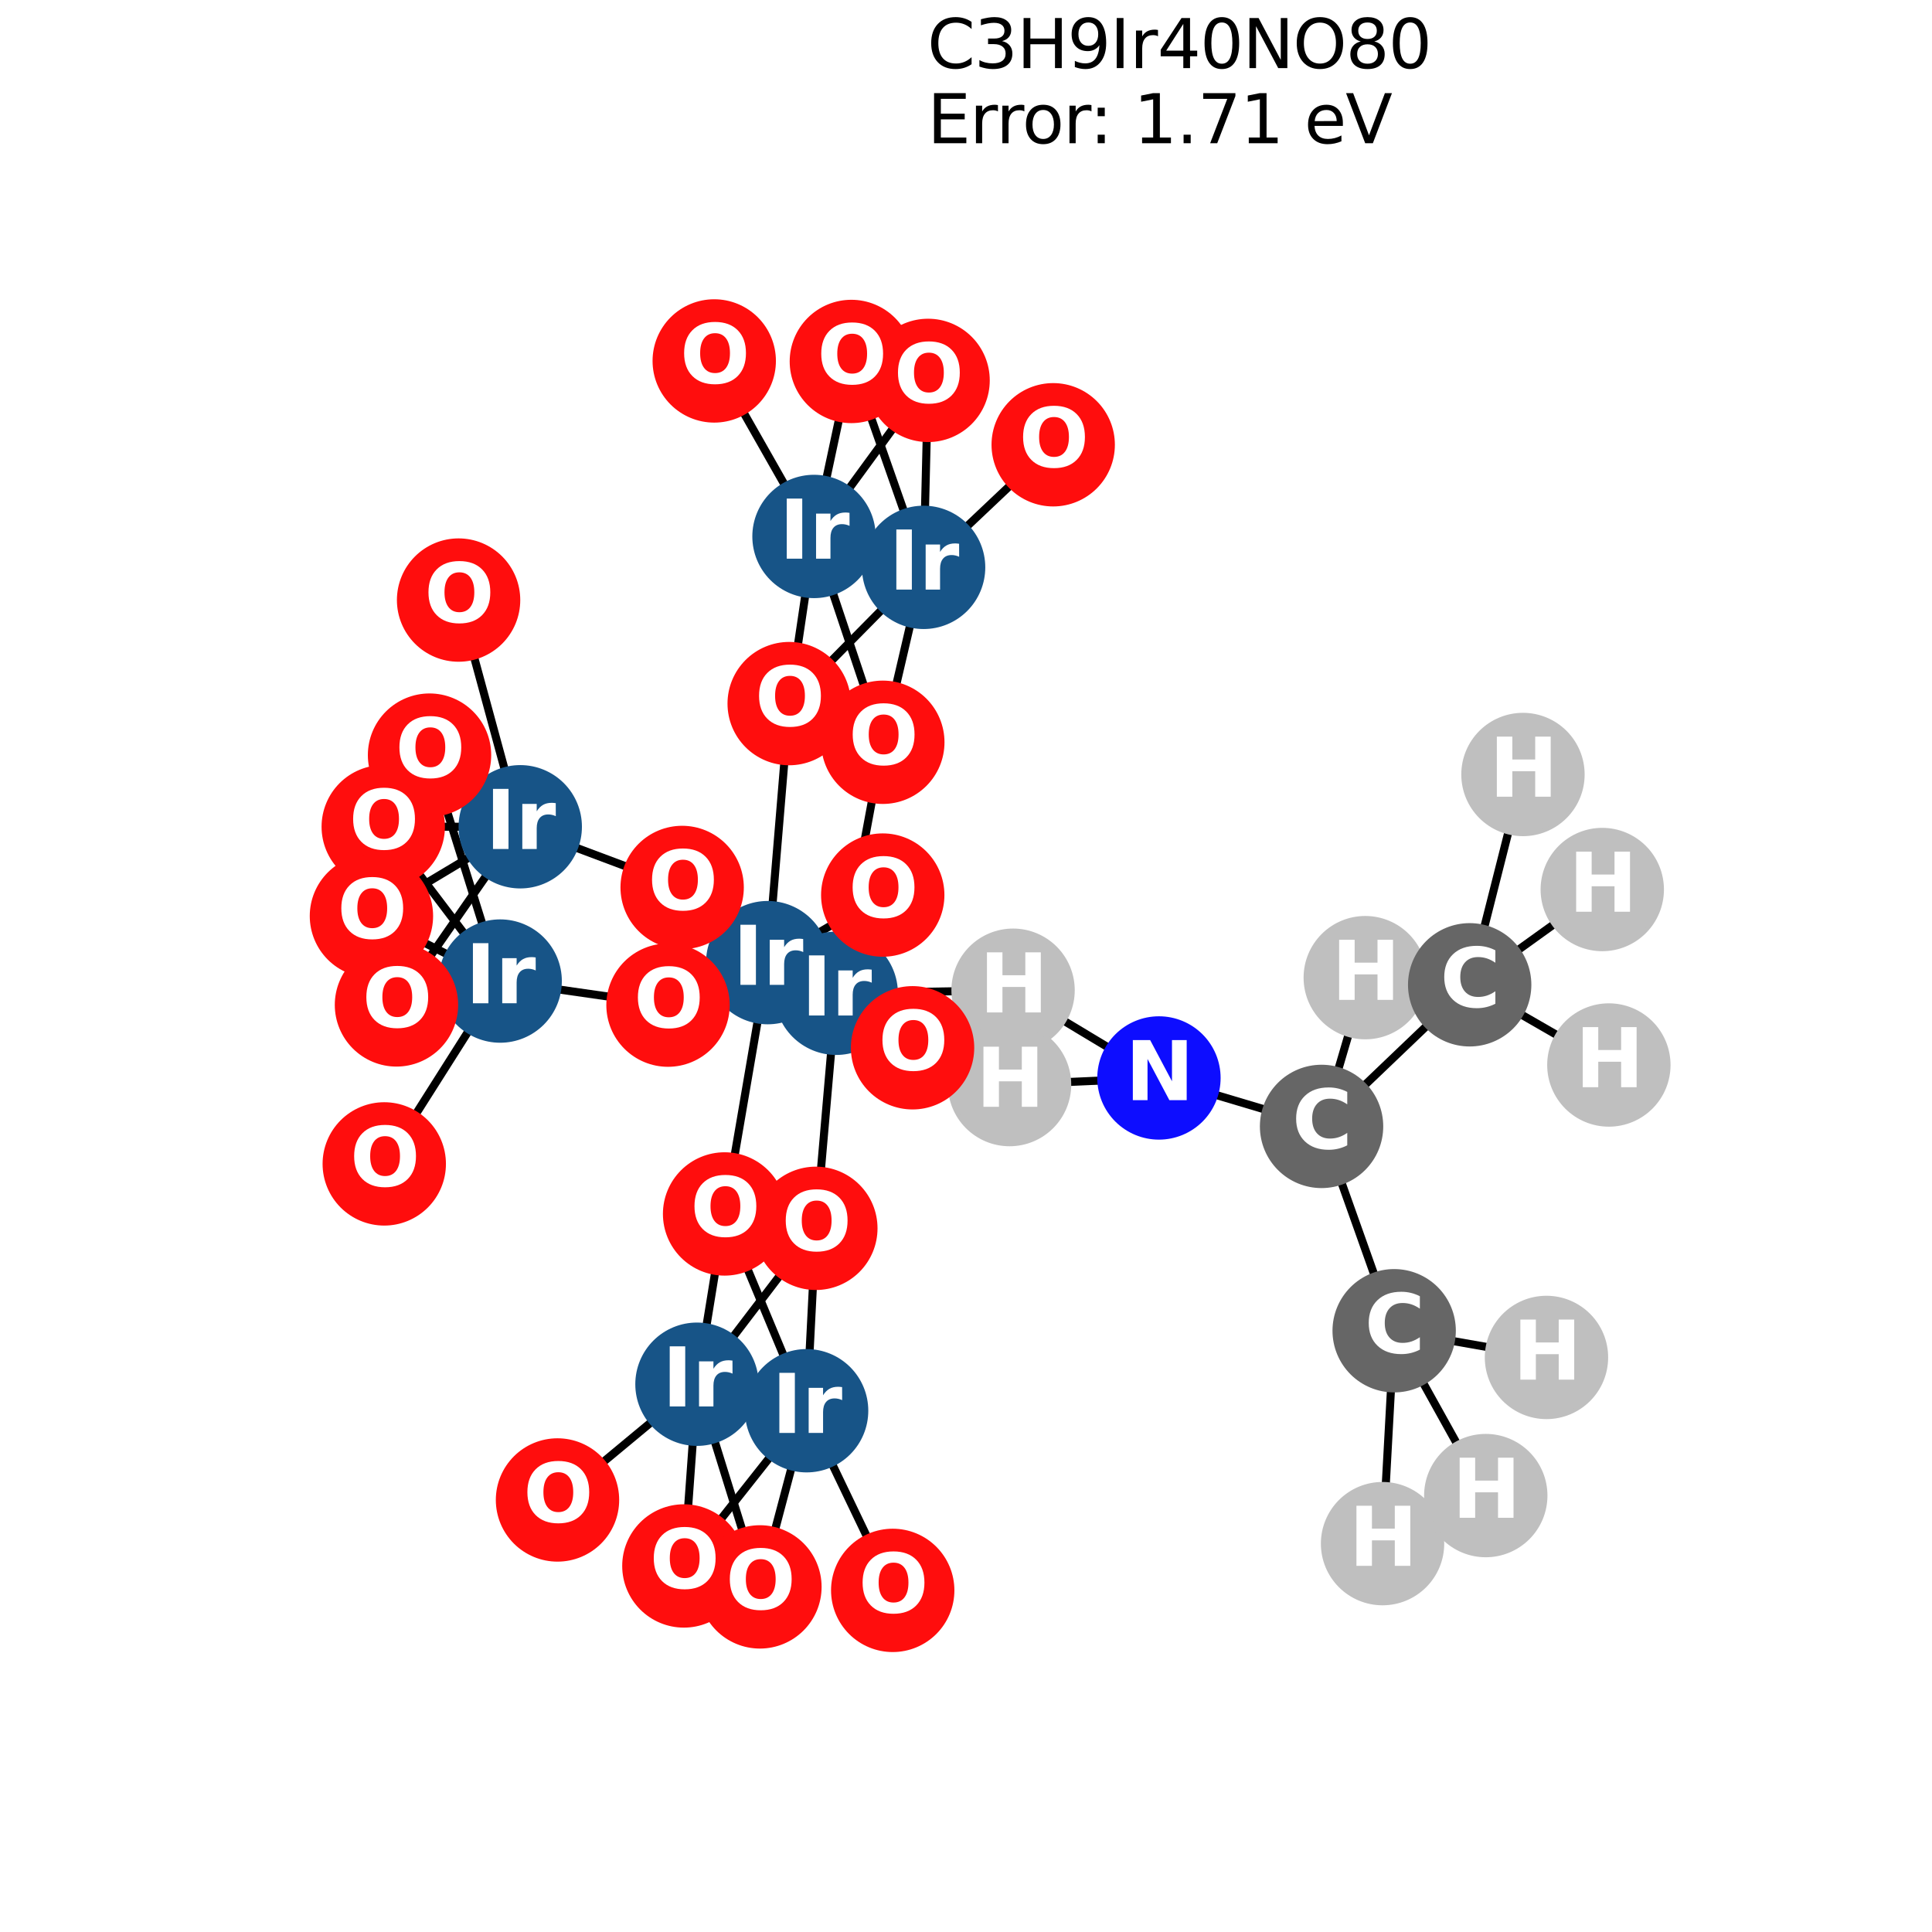 <?xml version="1.0" encoding="utf-8" standalone="no"?>
<!DOCTYPE svg PUBLIC "-//W3C//DTD SVG 1.1//EN"
  "http://www.w3.org/Graphics/SVG/1.1/DTD/svg11.dtd">
<svg xmlns:xlink="http://www.w3.org/1999/xlink" width="288pt" height="288pt" viewBox="0 0 288 288" xmlns="http://www.w3.org/2000/svg" version="1.1">
 <defs>
  <style type="text/css">*{stroke-linejoin: round; stroke-linecap: butt}</style>
 </defs>
 <g id="figure_1">
  <g id="patch_1">
   <path d="M 0 288 
L 288 288 
L 288 0 
L 0 0 
z
" style="fill: #ffffff"/>
  </g>
  <g id="axes_1">
   <g id="LineCollection_1">
    <path d="M 227.026 115.453 
L 219.082 146.803 
" clip-path="url(#p3b3fad36da)" style="fill: none; stroke: #000000; stroke-width: 1.2"/>
    <path d="M 172.762 160.69 
L 197.003 167.912 
" clip-path="url(#p3b3fad36da)" style="fill: none; stroke: #000000; stroke-width: 1.2"/>
    <path d="M 172.762 160.69 
L 151.017 147.612 
" clip-path="url(#p3b3fad36da)" style="fill: none; stroke: #000000; stroke-width: 1.2"/>
    <path d="M 172.762 160.69 
L 150.493 161.677 
" clip-path="url(#p3b3fad36da)" style="fill: none; stroke: #000000; stroke-width: 1.2"/>
    <path d="M 151.017 147.612 
L 124.654 148.067 
" clip-path="url(#p3b3fad36da)" style="fill: none; stroke: #000000; stroke-width: 1.2"/>
    <path d="M 151.017 147.612 
L 136.034 156.191 
" clip-path="url(#p3b3fad36da)" style="fill: none; stroke: #000000; stroke-width: 1.2"/>
    <path d="M 150.493 161.677 
L 124.654 148.067 
" clip-path="url(#p3b3fad36da)" style="fill: none; stroke: #000000; stroke-width: 1.2"/>
    <path d="M 203.517 145.737 
L 197.003 167.912 
" clip-path="url(#p3b3fad36da)" style="fill: none; stroke: #000000; stroke-width: 1.2"/>
    <path d="M 137.68 84.576 
L 156.999 66.301 
" clip-path="url(#p3b3fad36da)" style="fill: none; stroke: #000000; stroke-width: 1.2"/>
    <path d="M 137.68 84.576 
L 131.601 110.65 
" clip-path="url(#p3b3fad36da)" style="fill: none; stroke: #000000; stroke-width: 1.2"/>
    <path d="M 137.68 84.576 
L 138.348 56.705 
" clip-path="url(#p3b3fad36da)" style="fill: none; stroke: #000000; stroke-width: 1.2"/>
    <path d="M 137.68 84.576 
L 117.642 104.885 
" clip-path="url(#p3b3fad36da)" style="fill: none; stroke: #000000; stroke-width: 1.2"/>
    <path d="M 137.68 84.576 
L 126.911 53.882 
" clip-path="url(#p3b3fad36da)" style="fill: none; stroke: #000000; stroke-width: 1.2"/>
    <path d="M 77.553 123.245 
L 64.029 112.564 
" clip-path="url(#p3b3fad36da)" style="fill: none; stroke: #000000; stroke-width: 1.2"/>
    <path d="M 77.553 123.245 
L 101.687 132.292 
" clip-path="url(#p3b3fad36da)" style="fill: none; stroke: #000000; stroke-width: 1.2"/>
    <path d="M 77.553 123.245 
L 68.36 89.451 
" clip-path="url(#p3b3fad36da)" style="fill: none; stroke: #000000; stroke-width: 1.2"/>
    <path d="M 77.553 123.245 
L 57.129 123.24 
" clip-path="url(#p3b3fad36da)" style="fill: none; stroke: #000000; stroke-width: 1.2"/>
    <path d="M 77.553 123.245 
L 55.369 136.551 
" clip-path="url(#p3b3fad36da)" style="fill: none; stroke: #000000; stroke-width: 1.2"/>
    <path d="M 77.553 123.245 
L 59.1 149.801 
" clip-path="url(#p3b3fad36da)" style="fill: none; stroke: #000000; stroke-width: 1.2"/>
    <path d="M 103.897 206.344 
L 83.106 223.597 
" clip-path="url(#p3b3fad36da)" style="fill: none; stroke: #000000; stroke-width: 1.2"/>
    <path d="M 103.897 206.344 
L 101.945 233.434 
" clip-path="url(#p3b3fad36da)" style="fill: none; stroke: #000000; stroke-width: 1.2"/>
    <path d="M 103.897 206.344 
L 121.617 183.105 
" clip-path="url(#p3b3fad36da)" style="fill: none; stroke: #000000; stroke-width: 1.2"/>
    <path d="M 103.897 206.344 
L 113.282 236.556 
" clip-path="url(#p3b3fad36da)" style="fill: none; stroke: #000000; stroke-width: 1.2"/>
    <path d="M 103.897 206.344 
L 108.014 180.961 
" clip-path="url(#p3b3fad36da)" style="fill: none; stroke: #000000; stroke-width: 1.2"/>
    <path d="M 124.654 148.067 
L 131.601 110.65 
" clip-path="url(#p3b3fad36da)" style="fill: none; stroke: #000000; stroke-width: 1.2"/>
    <path d="M 124.654 148.067 
L 101.687 132.292 
" clip-path="url(#p3b3fad36da)" style="fill: none; stroke: #000000; stroke-width: 1.2"/>
    <path d="M 124.654 148.067 
L 136.034 156.191 
" clip-path="url(#p3b3fad36da)" style="fill: none; stroke: #000000; stroke-width: 1.2"/>
    <path d="M 124.654 148.067 
L 121.617 183.105 
" clip-path="url(#p3b3fad36da)" style="fill: none; stroke: #000000; stroke-width: 1.2"/>
    <path d="M 124.654 148.067 
L 99.579 149.834 
" clip-path="url(#p3b3fad36da)" style="fill: none; stroke: #000000; stroke-width: 1.2"/>
    <path d="M 124.654 148.067 
L 131.589 133.427 
" clip-path="url(#p3b3fad36da)" style="fill: none; stroke: #000000; stroke-width: 1.2"/>
    <path d="M 121.342 79.969 
L 131.601 110.65 
" clip-path="url(#p3b3fad36da)" style="fill: none; stroke: #000000; stroke-width: 1.2"/>
    <path d="M 121.342 79.969 
L 138.348 56.705 
" clip-path="url(#p3b3fad36da)" style="fill: none; stroke: #000000; stroke-width: 1.2"/>
    <path d="M 121.342 79.969 
L 106.47 53.804 
" clip-path="url(#p3b3fad36da)" style="fill: none; stroke: #000000; stroke-width: 1.2"/>
    <path d="M 121.342 79.969 
L 117.642 104.885 
" clip-path="url(#p3b3fad36da)" style="fill: none; stroke: #000000; stroke-width: 1.2"/>
    <path d="M 121.342 79.969 
L 126.911 53.882 
" clip-path="url(#p3b3fad36da)" style="fill: none; stroke: #000000; stroke-width: 1.2"/>
    <path d="M 74.56 146.245 
L 64.029 112.564 
" clip-path="url(#p3b3fad36da)" style="fill: none; stroke: #000000; stroke-width: 1.2"/>
    <path d="M 74.56 146.245 
L 57.129 123.24 
" clip-path="url(#p3b3fad36da)" style="fill: none; stroke: #000000; stroke-width: 1.2"/>
    <path d="M 74.56 146.245 
L 55.369 136.551 
" clip-path="url(#p3b3fad36da)" style="fill: none; stroke: #000000; stroke-width: 1.2"/>
    <path d="M 74.56 146.245 
L 99.579 149.834 
" clip-path="url(#p3b3fad36da)" style="fill: none; stroke: #000000; stroke-width: 1.2"/>
    <path d="M 74.56 146.245 
L 57.281 173.501 
" clip-path="url(#p3b3fad36da)" style="fill: none; stroke: #000000; stroke-width: 1.2"/>
    <path d="M 74.56 146.245 
L 59.1 149.801 
" clip-path="url(#p3b3fad36da)" style="fill: none; stroke: #000000; stroke-width: 1.2"/>
    <path d="M 120.24 210.295 
L 101.945 233.434 
" clip-path="url(#p3b3fad36da)" style="fill: none; stroke: #000000; stroke-width: 1.2"/>
    <path d="M 120.24 210.295 
L 121.617 183.105 
" clip-path="url(#p3b3fad36da)" style="fill: none; stroke: #000000; stroke-width: 1.2"/>
    <path d="M 120.24 210.295 
L 133.076 237.076 
" clip-path="url(#p3b3fad36da)" style="fill: none; stroke: #000000; stroke-width: 1.2"/>
    <path d="M 120.24 210.295 
L 113.282 236.556 
" clip-path="url(#p3b3fad36da)" style="fill: none; stroke: #000000; stroke-width: 1.2"/>
    <path d="M 120.24 210.295 
L 108.014 180.961 
" clip-path="url(#p3b3fad36da)" style="fill: none; stroke: #000000; stroke-width: 1.2"/>
    <path d="M 114.436 143.498 
L 101.687 132.292 
" clip-path="url(#p3b3fad36da)" style="fill: none; stroke: #000000; stroke-width: 1.2"/>
    <path d="M 114.436 143.498 
L 136.034 156.191 
" clip-path="url(#p3b3fad36da)" style="fill: none; stroke: #000000; stroke-width: 1.2"/>
    <path d="M 114.436 143.498 
L 117.642 104.885 
" clip-path="url(#p3b3fad36da)" style="fill: none; stroke: #000000; stroke-width: 1.2"/>
    <path d="M 114.436 143.498 
L 99.579 149.834 
" clip-path="url(#p3b3fad36da)" style="fill: none; stroke: #000000; stroke-width: 1.2"/>
    <path d="M 114.436 143.498 
L 131.589 133.427 
" clip-path="url(#p3b3fad36da)" style="fill: none; stroke: #000000; stroke-width: 1.2"/>
    <path d="M 114.436 143.498 
L 108.014 180.961 
" clip-path="url(#p3b3fad36da)" style="fill: none; stroke: #000000; stroke-width: 1.2"/>
    <path d="M 197.003 167.912 
L 207.826 198.371 
" clip-path="url(#p3b3fad36da)" style="fill: none; stroke: #000000; stroke-width: 1.2"/>
    <path d="M 197.003 167.912 
L 219.082 146.803 
" clip-path="url(#p3b3fad36da)" style="fill: none; stroke: #000000; stroke-width: 1.2"/>
    <path d="M 207.826 198.371 
L 206.095 230.106 
" clip-path="url(#p3b3fad36da)" style="fill: none; stroke: #000000; stroke-width: 1.2"/>
    <path d="M 207.826 198.371 
L 221.482 222.944 
" clip-path="url(#p3b3fad36da)" style="fill: none; stroke: #000000; stroke-width: 1.2"/>
    <path d="M 207.826 198.371 
L 230.53 202.351 
" clip-path="url(#p3b3fad36da)" style="fill: none; stroke: #000000; stroke-width: 1.2"/>
    <path d="M 219.082 146.803 
L 239.831 158.758 
" clip-path="url(#p3b3fad36da)" style="fill: none; stroke: #000000; stroke-width: 1.2"/>
    <path d="M 219.082 146.803 
L 238.847 132.6 
" clip-path="url(#p3b3fad36da)" style="fill: none; stroke: #000000; stroke-width: 1.2"/>
   </g>
   <g id="PathCollection_1">
    <defs>
     <path id="C0_0_e9e9f6232f" d="M 0 8.944 
C 2.372 8.944 4.647 8.002 6.325 6.325 
C 8.002 4.647 8.944 2.372 8.944 -0 
C 8.944 -2.372 8.002 -4.647 6.325 -6.325 
C 4.647 -8.002 2.372 -8.944 0 -8.944 
C -2.372 -8.944 -4.647 -8.002 -6.325 -6.325 
C -8.002 -4.647 -8.944 -2.372 -8.944 0 
C -8.944 2.372 -8.002 4.647 -6.325 6.325 
C -4.647 8.002 -2.372 8.944 0 8.944 
z
"/>
    </defs>
    <g clip-path="url(#p3b3fad36da)">
     <use xlink:href="#C0_0_e9e9f6232f" x="227.026" y="115.453" style="fill: #bfbfbf; stroke: #bfbfbf; stroke-width: 0.5"/>
    </g>
    <g clip-path="url(#p3b3fad36da)">
     <use xlink:href="#C0_0_e9e9f6232f" x="172.762" y="160.69" style="fill: #0d0dff; stroke: #0d0dff; stroke-width: 0.5"/>
    </g>
    <g clip-path="url(#p3b3fad36da)">
     <use xlink:href="#C0_0_e9e9f6232f" x="151.017" y="147.612" style="fill: #bfbfbf; stroke: #bfbfbf; stroke-width: 0.5"/>
    </g>
    <g clip-path="url(#p3b3fad36da)">
     <use xlink:href="#C0_0_e9e9f6232f" x="150.493" y="161.677" style="fill: #bfbfbf; stroke: #bfbfbf; stroke-width: 0.5"/>
    </g>
    <g clip-path="url(#p3b3fad36da)">
     <use xlink:href="#C0_0_e9e9f6232f" x="203.517" y="145.737" style="fill: #bfbfbf; stroke: #bfbfbf; stroke-width: 0.5"/>
    </g>
    <g clip-path="url(#p3b3fad36da)">
     <use xlink:href="#C0_0_e9e9f6232f" x="137.68" y="84.576" style="fill: #175487; stroke: #175487; stroke-width: 0.5"/>
    </g>
    <g clip-path="url(#p3b3fad36da)">
     <use xlink:href="#C0_0_e9e9f6232f" x="77.553" y="123.245" style="fill: #175487; stroke: #175487; stroke-width: 0.5"/>
    </g>
    <g clip-path="url(#p3b3fad36da)">
     <use xlink:href="#C0_0_e9e9f6232f" x="103.897" y="206.344" style="fill: #175487; stroke: #175487; stroke-width: 0.5"/>
    </g>
    <g clip-path="url(#p3b3fad36da)">
     <use xlink:href="#C0_0_e9e9f6232f" x="124.654" y="148.067" style="fill: #175487; stroke: #175487; stroke-width: 0.5"/>
    </g>
    <g clip-path="url(#p3b3fad36da)">
     <use xlink:href="#C0_0_e9e9f6232f" x="121.342" y="79.969" style="fill: #175487; stroke: #175487; stroke-width: 0.5"/>
    </g>
    <g clip-path="url(#p3b3fad36da)">
     <use xlink:href="#C0_0_e9e9f6232f" x="74.56" y="146.245" style="fill: #175487; stroke: #175487; stroke-width: 0.5"/>
    </g>
    <g clip-path="url(#p3b3fad36da)">
     <use xlink:href="#C0_0_e9e9f6232f" x="120.24" y="210.295" style="fill: #175487; stroke: #175487; stroke-width: 0.5"/>
    </g>
    <g clip-path="url(#p3b3fad36da)">
     <use xlink:href="#C0_0_e9e9f6232f" x="114.436" y="143.498" style="fill: #175487; stroke: #175487; stroke-width: 0.5"/>
    </g>
    <g clip-path="url(#p3b3fad36da)">
     <use xlink:href="#C0_0_e9e9f6232f" x="156.999" y="66.301" style="fill: #ff0d0d; stroke: #ff0d0d; stroke-width: 0.5"/>
    </g>
    <g clip-path="url(#p3b3fad36da)">
     <use xlink:href="#C0_0_e9e9f6232f" x="131.601" y="110.65" style="fill: #ff0d0d; stroke: #ff0d0d; stroke-width: 0.5"/>
    </g>
    <g clip-path="url(#p3b3fad36da)">
     <use xlink:href="#C0_0_e9e9f6232f" x="64.029" y="112.564" style="fill: #ff0d0d; stroke: #ff0d0d; stroke-width: 0.5"/>
    </g>
    <g clip-path="url(#p3b3fad36da)">
     <use xlink:href="#C0_0_e9e9f6232f" x="138.348" y="56.705" style="fill: #ff0d0d; stroke: #ff0d0d; stroke-width: 0.5"/>
    </g>
    <g clip-path="url(#p3b3fad36da)">
     <use xlink:href="#C0_0_e9e9f6232f" x="101.687" y="132.292" style="fill: #ff0d0d; stroke: #ff0d0d; stroke-width: 0.5"/>
    </g>
    <g clip-path="url(#p3b3fad36da)">
     <use xlink:href="#C0_0_e9e9f6232f" x="68.36" y="89.451" style="fill: #ff0d0d; stroke: #ff0d0d; stroke-width: 0.5"/>
    </g>
    <g clip-path="url(#p3b3fad36da)">
     <use xlink:href="#C0_0_e9e9f6232f" x="83.106" y="223.597" style="fill: #ff0d0d; stroke: #ff0d0d; stroke-width: 0.5"/>
    </g>
    <g clip-path="url(#p3b3fad36da)">
     <use xlink:href="#C0_0_e9e9f6232f" x="136.034" y="156.191" style="fill: #ff0d0d; stroke: #ff0d0d; stroke-width: 0.5"/>
    </g>
    <g clip-path="url(#p3b3fad36da)">
     <use xlink:href="#C0_0_e9e9f6232f" x="57.129" y="123.24" style="fill: #ff0d0d; stroke: #ff0d0d; stroke-width: 0.5"/>
    </g>
    <g clip-path="url(#p3b3fad36da)">
     <use xlink:href="#C0_0_e9e9f6232f" x="101.945" y="233.434" style="fill: #ff0d0d; stroke: #ff0d0d; stroke-width: 0.5"/>
    </g>
    <g clip-path="url(#p3b3fad36da)">
     <use xlink:href="#C0_0_e9e9f6232f" x="121.617" y="183.105" style="fill: #ff0d0d; stroke: #ff0d0d; stroke-width: 0.5"/>
    </g>
    <g clip-path="url(#p3b3fad36da)">
     <use xlink:href="#C0_0_e9e9f6232f" x="106.47" y="53.804" style="fill: #ff0d0d; stroke: #ff0d0d; stroke-width: 0.5"/>
    </g>
    <g clip-path="url(#p3b3fad36da)">
     <use xlink:href="#C0_0_e9e9f6232f" x="117.642" y="104.885" style="fill: #ff0d0d; stroke: #ff0d0d; stroke-width: 0.5"/>
    </g>
    <g clip-path="url(#p3b3fad36da)">
     <use xlink:href="#C0_0_e9e9f6232f" x="55.369" y="136.551" style="fill: #ff0d0d; stroke: #ff0d0d; stroke-width: 0.5"/>
    </g>
    <g clip-path="url(#p3b3fad36da)">
     <use xlink:href="#C0_0_e9e9f6232f" x="126.911" y="53.882" style="fill: #ff0d0d; stroke: #ff0d0d; stroke-width: 0.5"/>
    </g>
    <g clip-path="url(#p3b3fad36da)">
     <use xlink:href="#C0_0_e9e9f6232f" x="99.579" y="149.834" style="fill: #ff0d0d; stroke: #ff0d0d; stroke-width: 0.5"/>
    </g>
    <g clip-path="url(#p3b3fad36da)">
     <use xlink:href="#C0_0_e9e9f6232f" x="57.281" y="173.501" style="fill: #ff0d0d; stroke: #ff0d0d; stroke-width: 0.5"/>
    </g>
    <g clip-path="url(#p3b3fad36da)">
     <use xlink:href="#C0_0_e9e9f6232f" x="133.076" y="237.076" style="fill: #ff0d0d; stroke: #ff0d0d; stroke-width: 0.5"/>
    </g>
    <g clip-path="url(#p3b3fad36da)">
     <use xlink:href="#C0_0_e9e9f6232f" x="131.589" y="133.427" style="fill: #ff0d0d; stroke: #ff0d0d; stroke-width: 0.5"/>
    </g>
    <g clip-path="url(#p3b3fad36da)">
     <use xlink:href="#C0_0_e9e9f6232f" x="59.1" y="149.801" style="fill: #ff0d0d; stroke: #ff0d0d; stroke-width: 0.5"/>
    </g>
    <g clip-path="url(#p3b3fad36da)">
     <use xlink:href="#C0_0_e9e9f6232f" x="113.282" y="236.556" style="fill: #ff0d0d; stroke: #ff0d0d; stroke-width: 0.5"/>
    </g>
    <g clip-path="url(#p3b3fad36da)">
     <use xlink:href="#C0_0_e9e9f6232f" x="108.014" y="180.961" style="fill: #ff0d0d; stroke: #ff0d0d; stroke-width: 0.5"/>
    </g>
    <g clip-path="url(#p3b3fad36da)">
     <use xlink:href="#C0_0_e9e9f6232f" x="197.003" y="167.912" style="fill: #666666; stroke: #666666; stroke-width: 0.5"/>
    </g>
    <g clip-path="url(#p3b3fad36da)">
     <use xlink:href="#C0_0_e9e9f6232f" x="207.826" y="198.371" style="fill: #666666; stroke: #666666; stroke-width: 0.5"/>
    </g>
    <g clip-path="url(#p3b3fad36da)">
     <use xlink:href="#C0_0_e9e9f6232f" x="219.082" y="146.803" style="fill: #666666; stroke: #666666; stroke-width: 0.5"/>
    </g>
    <g clip-path="url(#p3b3fad36da)">
     <use xlink:href="#C0_0_e9e9f6232f" x="206.095" y="230.106" style="fill: #bfbfbf; stroke: #bfbfbf; stroke-width: 0.5"/>
    </g>
    <g clip-path="url(#p3b3fad36da)">
     <use xlink:href="#C0_0_e9e9f6232f" x="221.482" y="222.944" style="fill: #bfbfbf; stroke: #bfbfbf; stroke-width: 0.5"/>
    </g>
    <g clip-path="url(#p3b3fad36da)">
     <use xlink:href="#C0_0_e9e9f6232f" x="230.53" y="202.351" style="fill: #bfbfbf; stroke: #bfbfbf; stroke-width: 0.5"/>
    </g>
    <g clip-path="url(#p3b3fad36da)">
     <use xlink:href="#C0_0_e9e9f6232f" x="239.831" y="158.758" style="fill: #bfbfbf; stroke: #bfbfbf; stroke-width: 0.5"/>
    </g>
    <g clip-path="url(#p3b3fad36da)">
     <use xlink:href="#C0_0_e9e9f6232f" x="238.847" y="132.6" style="fill: #bfbfbf; stroke: #bfbfbf; stroke-width: 0.5"/>
    </g>
   </g>
   <g id="text_1">
    <g clip-path="url(#p3b3fad36da)">
     <!-- H -->
     <g style="fill: #ffffff" transform="translate(222.004 118.764) scale(0.12 -0.12)">
      <defs>
       <path id="DejaVuSans-Bold-48" d="M 588 4666 
L 1791 4666 
L 1791 2888 
L 3566 2888 
L 3566 4666 
L 4769 4666 
L 4769 0 
L 3566 0 
L 3566 1978 
L 1791 1978 
L 1791 0 
L 588 0 
L 588 4666 
z
" transform="scale(0.016)"/>
      </defs>
      <use xlink:href="#DejaVuSans-Bold-48"/>
     </g>
    </g>
   </g>
   <g id="text_2">
    <g clip-path="url(#p3b3fad36da)">
     <!-- N -->
     <g style="fill: #ffffff" transform="translate(167.741 164.001) scale(0.12 -0.12)">
      <defs>
       <path id="DejaVuSans-Bold-4e" d="M 588 4666 
L 1931 4666 
L 3628 1466 
L 3628 4666 
L 4769 4666 
L 4769 0 
L 3425 0 
L 1728 3200 
L 1728 0 
L 588 0 
L 588 4666 
z
" transform="scale(0.016)"/>
      </defs>
      <use xlink:href="#DejaVuSans-Bold-4e"/>
     </g>
    </g>
   </g>
   <g id="text_3">
    <g clip-path="url(#p3b3fad36da)">
     <!-- H -->
     <g style="fill: #ffffff" transform="translate(145.996 150.923) scale(0.12 -0.12)">
      <use xlink:href="#DejaVuSans-Bold-48"/>
     </g>
    </g>
   </g>
   <g id="text_4">
    <g clip-path="url(#p3b3fad36da)">
     <!-- H -->
     <g style="fill: #ffffff" transform="translate(145.472 164.988) scale(0.12 -0.12)">
      <use xlink:href="#DejaVuSans-Bold-48"/>
     </g>
    </g>
   </g>
   <g id="text_5">
    <g clip-path="url(#p3b3fad36da)">
     <!-- H -->
     <g style="fill: #ffffff" transform="translate(198.495 149.048) scale(0.12 -0.12)">
      <use xlink:href="#DejaVuSans-Bold-48"/>
     </g>
    </g>
   </g>
   <g id="text_6">
    <g clip-path="url(#p3b3fad36da)">
     <!-- Ir -->
     <g style="fill: #ffffff" transform="translate(132.489 87.888) scale(0.12 -0.12)">
      <defs>
       <path id="DejaVuSans-Bold-49" d="M 588 4666 
L 1791 4666 
L 1791 0 
L 588 0 
L 588 4666 
z
" transform="scale(0.016)"/>
       <path id="DejaVuSans-Bold-72" d="M 3138 2547 
Q 2991 2616 2845 2648 
Q 2700 2681 2553 2681 
Q 2122 2681 1889 2404 
Q 1656 2128 1656 1613 
L 1656 0 
L 538 0 
L 538 3500 
L 1656 3500 
L 1656 2925 
Q 1872 3269 2151 3426 
Q 2431 3584 2822 3584 
Q 2878 3584 2943 3579 
Q 3009 3575 3134 3559 
L 3138 2547 
z
" transform="scale(0.016)"/>
      </defs>
      <use xlink:href="#DejaVuSans-Bold-49"/>
      <use xlink:href="#DejaVuSans-Bold-72" transform="translate(37.207 0)"/>
     </g>
    </g>
   </g>
   <g id="text_7">
    <g clip-path="url(#p3b3fad36da)">
     <!-- Ir -->
     <g style="fill: #ffffff" transform="translate(72.362 126.556) scale(0.12 -0.12)">
      <use xlink:href="#DejaVuSans-Bold-49"/>
      <use xlink:href="#DejaVuSans-Bold-72" transform="translate(37.207 0)"/>
     </g>
    </g>
   </g>
   <g id="text_8">
    <g clip-path="url(#p3b3fad36da)">
     <!-- Ir -->
     <g style="fill: #ffffff" transform="translate(98.706 209.655) scale(0.12 -0.12)">
      <use xlink:href="#DejaVuSans-Bold-49"/>
      <use xlink:href="#DejaVuSans-Bold-72" transform="translate(37.207 0)"/>
     </g>
    </g>
   </g>
   <g id="text_9">
    <g clip-path="url(#p3b3fad36da)">
     <!-- Ir -->
     <g style="fill: #ffffff" transform="translate(119.463 151.378) scale(0.12 -0.12)">
      <use xlink:href="#DejaVuSans-Bold-49"/>
      <use xlink:href="#DejaVuSans-Bold-72" transform="translate(37.207 0)"/>
     </g>
    </g>
   </g>
   <g id="text_10">
    <g clip-path="url(#p3b3fad36da)">
     <!-- Ir -->
     <g style="fill: #ffffff" transform="translate(116.151 83.28) scale(0.12 -0.12)">
      <use xlink:href="#DejaVuSans-Bold-49"/>
      <use xlink:href="#DejaVuSans-Bold-72" transform="translate(37.207 0)"/>
     </g>
    </g>
   </g>
   <g id="text_11">
    <g clip-path="url(#p3b3fad36da)">
     <!-- Ir -->
     <g style="fill: #ffffff" transform="translate(69.369 149.556) scale(0.12 -0.12)">
      <use xlink:href="#DejaVuSans-Bold-49"/>
      <use xlink:href="#DejaVuSans-Bold-72" transform="translate(37.207 0)"/>
     </g>
    </g>
   </g>
   <g id="text_12">
    <g clip-path="url(#p3b3fad36da)">
     <!-- Ir -->
     <g style="fill: #ffffff" transform="translate(115.049 213.606) scale(0.12 -0.12)">
      <use xlink:href="#DejaVuSans-Bold-49"/>
      <use xlink:href="#DejaVuSans-Bold-72" transform="translate(37.207 0)"/>
     </g>
    </g>
   </g>
   <g id="text_13">
    <g clip-path="url(#p3b3fad36da)">
     <!-- Ir -->
     <g style="fill: #ffffff" transform="translate(109.245 146.81) scale(0.12 -0.12)">
      <use xlink:href="#DejaVuSans-Bold-49"/>
      <use xlink:href="#DejaVuSans-Bold-72" transform="translate(37.207 0)"/>
     </g>
    </g>
   </g>
   <g id="text_14">
    <g clip-path="url(#p3b3fad36da)">
     <!-- O -->
     <g style="fill: #ffffff" transform="translate(151.898 69.612) scale(0.12 -0.12)">
      <defs>
       <path id="DejaVuSans-Bold-4f" d="M 2719 3878 
Q 2169 3878 1866 3472 
Q 1563 3066 1563 2328 
Q 1563 1594 1866 1187 
Q 2169 781 2719 781 
Q 3272 781 3575 1187 
Q 3878 1594 3878 2328 
Q 3878 3066 3575 3472 
Q 3272 3878 2719 3878 
z
M 2719 4750 
Q 3844 4750 4481 4106 
Q 5119 3463 5119 2328 
Q 5119 1197 4481 553 
Q 3844 -91 2719 -91 
Q 1597 -91 958 553 
Q 319 1197 319 2328 
Q 319 3463 958 4106 
Q 1597 4750 2719 4750 
z
" transform="scale(0.016)"/>
      </defs>
      <use xlink:href="#DejaVuSans-Bold-4f"/>
     </g>
    </g>
   </g>
   <g id="text_15">
    <g clip-path="url(#p3b3fad36da)">
     <!-- O -->
     <g style="fill: #ffffff" transform="translate(126.5 113.961) scale(0.12 -0.12)">
      <use xlink:href="#DejaVuSans-Bold-4f"/>
     </g>
    </g>
   </g>
   <g id="text_16">
    <g clip-path="url(#p3b3fad36da)">
     <!-- O -->
     <g style="fill: #ffffff" transform="translate(58.928 115.876) scale(0.12 -0.12)">
      <use xlink:href="#DejaVuSans-Bold-4f"/>
     </g>
    </g>
   </g>
   <g id="text_17">
    <g clip-path="url(#p3b3fad36da)">
     <!-- O -->
     <g style="fill: #ffffff" transform="translate(133.247 60.017) scale(0.12 -0.12)">
      <use xlink:href="#DejaVuSans-Bold-4f"/>
     </g>
    </g>
   </g>
   <g id="text_18">
    <g clip-path="url(#p3b3fad36da)">
     <!-- O -->
     <g style="fill: #ffffff" transform="translate(96.586 135.604) scale(0.12 -0.12)">
      <use xlink:href="#DejaVuSans-Bold-4f"/>
     </g>
    </g>
   </g>
   <g id="text_19">
    <g clip-path="url(#p3b3fad36da)">
     <!-- O -->
     <g style="fill: #ffffff" transform="translate(63.259 92.762) scale(0.12 -0.12)">
      <use xlink:href="#DejaVuSans-Bold-4f"/>
     </g>
    </g>
   </g>
   <g id="text_20">
    <g clip-path="url(#p3b3fad36da)">
     <!-- O -->
     <g style="fill: #ffffff" transform="translate(78.005 226.909) scale(0.12 -0.12)">
      <use xlink:href="#DejaVuSans-Bold-4f"/>
     </g>
    </g>
   </g>
   <g id="text_21">
    <g clip-path="url(#p3b3fad36da)">
     <!-- O -->
     <g style="fill: #ffffff" transform="translate(130.933 159.502) scale(0.12 -0.12)">
      <use xlink:href="#DejaVuSans-Bold-4f"/>
     </g>
    </g>
   </g>
   <g id="text_22">
    <g clip-path="url(#p3b3fad36da)">
     <!-- O -->
     <g style="fill: #ffffff" transform="translate(52.029 126.551) scale(0.12 -0.12)">
      <use xlink:href="#DejaVuSans-Bold-4f"/>
     </g>
    </g>
   </g>
   <g id="text_23">
    <g clip-path="url(#p3b3fad36da)">
     <!-- O -->
     <g style="fill: #ffffff" transform="translate(96.844 236.746) scale(0.12 -0.12)">
      <use xlink:href="#DejaVuSans-Bold-4f"/>
     </g>
    </g>
   </g>
   <g id="text_24">
    <g clip-path="url(#p3b3fad36da)">
     <!-- O -->
     <g style="fill: #ffffff" transform="translate(116.516 186.416) scale(0.12 -0.12)">
      <use xlink:href="#DejaVuSans-Bold-4f"/>
     </g>
    </g>
   </g>
   <g id="text_25">
    <g clip-path="url(#p3b3fad36da)">
     <!-- O -->
     <g style="fill: #ffffff" transform="translate(101.369 57.115) scale(0.12 -0.12)">
      <use xlink:href="#DejaVuSans-Bold-4f"/>
     </g>
    </g>
   </g>
   <g id="text_26">
    <g clip-path="url(#p3b3fad36da)">
     <!-- O -->
     <g style="fill: #ffffff" transform="translate(112.541 108.196) scale(0.12 -0.12)">
      <use xlink:href="#DejaVuSans-Bold-4f"/>
     </g>
    </g>
   </g>
   <g id="text_27">
    <g clip-path="url(#p3b3fad36da)">
     <!-- O -->
     <g style="fill: #ffffff" transform="translate(50.268 139.862) scale(0.12 -0.12)">
      <use xlink:href="#DejaVuSans-Bold-4f"/>
     </g>
    </g>
   </g>
   <g id="text_28">
    <g clip-path="url(#p3b3fad36da)">
     <!-- O -->
     <g style="fill: #ffffff" transform="translate(121.81 57.194) scale(0.12 -0.12)">
      <use xlink:href="#DejaVuSans-Bold-4f"/>
     </g>
    </g>
   </g>
   <g id="text_29">
    <g clip-path="url(#p3b3fad36da)">
     <!-- O -->
     <g style="fill: #ffffff" transform="translate(94.478 153.146) scale(0.12 -0.12)">
      <use xlink:href="#DejaVuSans-Bold-4f"/>
     </g>
    </g>
   </g>
   <g id="text_30">
    <g clip-path="url(#p3b3fad36da)">
     <!-- O -->
     <g style="fill: #ffffff" transform="translate(52.18 176.813) scale(0.12 -0.12)">
      <use xlink:href="#DejaVuSans-Bold-4f"/>
     </g>
    </g>
   </g>
   <g id="text_31">
    <g clip-path="url(#p3b3fad36da)">
     <!-- O -->
     <g style="fill: #ffffff" transform="translate(127.975 240.388) scale(0.12 -0.12)">
      <use xlink:href="#DejaVuSans-Bold-4f"/>
     </g>
    </g>
   </g>
   <g id="text_32">
    <g clip-path="url(#p3b3fad36da)">
     <!-- O -->
     <g style="fill: #ffffff" transform="translate(126.488 136.738) scale(0.12 -0.12)">
      <use xlink:href="#DejaVuSans-Bold-4f"/>
     </g>
    </g>
   </g>
   <g id="text_33">
    <g clip-path="url(#p3b3fad36da)">
     <!-- O -->
     <g style="fill: #ffffff" transform="translate(53.999 153.112) scale(0.12 -0.12)">
      <use xlink:href="#DejaVuSans-Bold-4f"/>
     </g>
    </g>
   </g>
   <g id="text_34">
    <g clip-path="url(#p3b3fad36da)">
     <!-- O -->
     <g style="fill: #ffffff" transform="translate(108.181 239.867) scale(0.12 -0.12)">
      <use xlink:href="#DejaVuSans-Bold-4f"/>
     </g>
    </g>
   </g>
   <g id="text_35">
    <g clip-path="url(#p3b3fad36da)">
     <!-- O -->
     <g style="fill: #ffffff" transform="translate(102.913 184.272) scale(0.12 -0.12)">
      <use xlink:href="#DejaVuSans-Bold-4f"/>
     </g>
    </g>
   </g>
   <g id="text_36">
    <g clip-path="url(#p3b3fad36da)">
     <!-- C -->
     <g style="fill: #ffffff" transform="translate(192.6 171.223) scale(0.12 -0.12)">
      <defs>
       <path id="DejaVuSans-Bold-43" d="M 4288 256 
Q 3956 84 3597 -3 
Q 3238 -91 2847 -91 
Q 1681 -91 1000 561 
Q 319 1213 319 2328 
Q 319 3447 1000 4098 
Q 1681 4750 2847 4750 
Q 3238 4750 3597 4662 
Q 3956 4575 4288 4403 
L 4288 3438 
Q 3953 3666 3628 3772 
Q 3303 3878 2944 3878 
Q 2300 3878 1931 3465 
Q 1563 3053 1563 2328 
Q 1563 1606 1931 1193 
Q 2300 781 2944 781 
Q 3303 781 3628 887 
Q 3953 994 4288 1222 
L 4288 256 
z
" transform="scale(0.016)"/>
      </defs>
      <use xlink:href="#DejaVuSans-Bold-43"/>
     </g>
    </g>
   </g>
   <g id="text_37">
    <g clip-path="url(#p3b3fad36da)">
     <!-- C -->
     <g style="fill: #ffffff" transform="translate(203.423 201.682) scale(0.12 -0.12)">
      <use xlink:href="#DejaVuSans-Bold-43"/>
     </g>
    </g>
   </g>
   <g id="text_38">
    <g clip-path="url(#p3b3fad36da)">
     <!-- C -->
     <g style="fill: #ffffff" transform="translate(214.679 150.114) scale(0.12 -0.12)">
      <use xlink:href="#DejaVuSans-Bold-43"/>
     </g>
    </g>
   </g>
   <g id="text_39">
    <g clip-path="url(#p3b3fad36da)">
     <!-- H -->
     <g style="fill: #ffffff" transform="translate(201.074 233.417) scale(0.12 -0.12)">
      <use xlink:href="#DejaVuSans-Bold-48"/>
     </g>
    </g>
   </g>
   <g id="text_40">
    <g clip-path="url(#p3b3fad36da)">
     <!-- H -->
     <g style="fill: #ffffff" transform="translate(216.461 226.255) scale(0.12 -0.12)">
      <use xlink:href="#DejaVuSans-Bold-48"/>
     </g>
    </g>
   </g>
   <g id="text_41">
    <g clip-path="url(#p3b3fad36da)">
     <!-- H -->
     <g style="fill: #ffffff" transform="translate(225.509 205.663) scale(0.12 -0.12)">
      <use xlink:href="#DejaVuSans-Bold-48"/>
     </g>
    </g>
   </g>
   <g id="text_42">
    <g clip-path="url(#p3b3fad36da)">
     <!-- H -->
     <g style="fill: #ffffff" transform="translate(234.81 162.069) scale(0.12 -0.12)">
      <use xlink:href="#DejaVuSans-Bold-48"/>
     </g>
    </g>
   </g>
   <g id="text_43">
    <g clip-path="url(#p3b3fad36da)">
     <!-- H -->
     <g style="fill: #ffffff" transform="translate(233.826 135.911) scale(0.12 -0.12)">
      <use xlink:href="#DejaVuSans-Bold-48"/>
     </g>
    </g>
   </g>
   <g id="text_44">
    <!-- C3H9Ir40NO80 -->
    <g transform="translate(138.236 10.151) scale(0.1 -0.1)">
     <defs>
      <path id="DejaVuSans-43" d="M 4122 4306 
L 4122 3641 
Q 3803 3938 3442 4084 
Q 3081 4231 2675 4231 
Q 1875 4231 1450 3742 
Q 1025 3253 1025 2328 
Q 1025 1406 1450 917 
Q 1875 428 2675 428 
Q 3081 428 3442 575 
Q 3803 722 4122 1019 
L 4122 359 
Q 3791 134 3420 21 
Q 3050 -91 2638 -91 
Q 1578 -91 968 557 
Q 359 1206 359 2328 
Q 359 3453 968 4101 
Q 1578 4750 2638 4750 
Q 3056 4750 3426 4639 
Q 3797 4528 4122 4306 
z
" transform="scale(0.016)"/>
      <path id="DejaVuSans-33" d="M 2597 2516 
Q 3050 2419 3304 2112 
Q 3559 1806 3559 1356 
Q 3559 666 3084 287 
Q 2609 -91 1734 -91 
Q 1441 -91 1130 -33 
Q 819 25 488 141 
L 488 750 
Q 750 597 1062 519 
Q 1375 441 1716 441 
Q 2309 441 2620 675 
Q 2931 909 2931 1356 
Q 2931 1769 2642 2001 
Q 2353 2234 1838 2234 
L 1294 2234 
L 1294 2753 
L 1863 2753 
Q 2328 2753 2575 2939 
Q 2822 3125 2822 3475 
Q 2822 3834 2567 4026 
Q 2313 4219 1838 4219 
Q 1578 4219 1281 4162 
Q 984 4106 628 3988 
L 628 4550 
Q 988 4650 1302 4700 
Q 1616 4750 1894 4750 
Q 2613 4750 3031 4423 
Q 3450 4097 3450 3541 
Q 3450 3153 3228 2886 
Q 3006 2619 2597 2516 
z
" transform="scale(0.016)"/>
      <path id="DejaVuSans-48" d="M 628 4666 
L 1259 4666 
L 1259 2753 
L 3553 2753 
L 3553 4666 
L 4184 4666 
L 4184 0 
L 3553 0 
L 3553 2222 
L 1259 2222 
L 1259 0 
L 628 0 
L 628 4666 
z
" transform="scale(0.016)"/>
      <path id="DejaVuSans-39" d="M 703 97 
L 703 672 
Q 941 559 1184 500 
Q 1428 441 1663 441 
Q 2288 441 2617 861 
Q 2947 1281 2994 2138 
Q 2813 1869 2534 1725 
Q 2256 1581 1919 1581 
Q 1219 1581 811 2004 
Q 403 2428 403 3163 
Q 403 3881 828 4315 
Q 1253 4750 1959 4750 
Q 2769 4750 3195 4129 
Q 3622 3509 3622 2328 
Q 3622 1225 3098 567 
Q 2575 -91 1691 -91 
Q 1453 -91 1209 -44 
Q 966 3 703 97 
z
M 1959 2075 
Q 2384 2075 2632 2365 
Q 2881 2656 2881 3163 
Q 2881 3666 2632 3958 
Q 2384 4250 1959 4250 
Q 1534 4250 1286 3958 
Q 1038 3666 1038 3163 
Q 1038 2656 1286 2365 
Q 1534 2075 1959 2075 
z
" transform="scale(0.016)"/>
      <path id="DejaVuSans-49" d="M 628 4666 
L 1259 4666 
L 1259 0 
L 628 0 
L 628 4666 
z
" transform="scale(0.016)"/>
      <path id="DejaVuSans-72" d="M 2631 2963 
Q 2534 3019 2420 3045 
Q 2306 3072 2169 3072 
Q 1681 3072 1420 2755 
Q 1159 2438 1159 1844 
L 1159 0 
L 581 0 
L 581 3500 
L 1159 3500 
L 1159 2956 
Q 1341 3275 1631 3429 
Q 1922 3584 2338 3584 
Q 2397 3584 2469 3576 
Q 2541 3569 2628 3553 
L 2631 2963 
z
" transform="scale(0.016)"/>
      <path id="DejaVuSans-34" d="M 2419 4116 
L 825 1625 
L 2419 1625 
L 2419 4116 
z
M 2253 4666 
L 3047 4666 
L 3047 1625 
L 3713 1625 
L 3713 1100 
L 3047 1100 
L 3047 0 
L 2419 0 
L 2419 1100 
L 313 1100 
L 313 1709 
L 2253 4666 
z
" transform="scale(0.016)"/>
      <path id="DejaVuSans-30" d="M 2034 4250 
Q 1547 4250 1301 3770 
Q 1056 3291 1056 2328 
Q 1056 1369 1301 889 
Q 1547 409 2034 409 
Q 2525 409 2770 889 
Q 3016 1369 3016 2328 
Q 3016 3291 2770 3770 
Q 2525 4250 2034 4250 
z
M 2034 4750 
Q 2819 4750 3233 4129 
Q 3647 3509 3647 2328 
Q 3647 1150 3233 529 
Q 2819 -91 2034 -91 
Q 1250 -91 836 529 
Q 422 1150 422 2328 
Q 422 3509 836 4129 
Q 1250 4750 2034 4750 
z
" transform="scale(0.016)"/>
      <path id="DejaVuSans-4e" d="M 628 4666 
L 1478 4666 
L 3547 763 
L 3547 4666 
L 4159 4666 
L 4159 0 
L 3309 0 
L 1241 3903 
L 1241 0 
L 628 0 
L 628 4666 
z
" transform="scale(0.016)"/>
      <path id="DejaVuSans-4f" d="M 2522 4238 
Q 1834 4238 1429 3725 
Q 1025 3213 1025 2328 
Q 1025 1447 1429 934 
Q 1834 422 2522 422 
Q 3209 422 3611 934 
Q 4013 1447 4013 2328 
Q 4013 3213 3611 3725 
Q 3209 4238 2522 4238 
z
M 2522 4750 
Q 3503 4750 4090 4092 
Q 4678 3434 4678 2328 
Q 4678 1225 4090 567 
Q 3503 -91 2522 -91 
Q 1538 -91 948 565 
Q 359 1222 359 2328 
Q 359 3434 948 4092 
Q 1538 4750 2522 4750 
z
" transform="scale(0.016)"/>
      <path id="DejaVuSans-38" d="M 2034 2216 
Q 1584 2216 1326 1975 
Q 1069 1734 1069 1313 
Q 1069 891 1326 650 
Q 1584 409 2034 409 
Q 2484 409 2743 651 
Q 3003 894 3003 1313 
Q 3003 1734 2745 1975 
Q 2488 2216 2034 2216 
z
M 1403 2484 
Q 997 2584 770 2862 
Q 544 3141 544 3541 
Q 544 4100 942 4425 
Q 1341 4750 2034 4750 
Q 2731 4750 3128 4425 
Q 3525 4100 3525 3541 
Q 3525 3141 3298 2862 
Q 3072 2584 2669 2484 
Q 3125 2378 3379 2068 
Q 3634 1759 3634 1313 
Q 3634 634 3220 271 
Q 2806 -91 2034 -91 
Q 1263 -91 848 271 
Q 434 634 434 1313 
Q 434 1759 690 2068 
Q 947 2378 1403 2484 
z
M 1172 3481 
Q 1172 3119 1398 2916 
Q 1625 2713 2034 2713 
Q 2441 2713 2670 2916 
Q 2900 3119 2900 3481 
Q 2900 3844 2670 4047 
Q 2441 4250 2034 4250 
Q 1625 4250 1398 4047 
Q 1172 3844 1172 3481 
z
" transform="scale(0.016)"/>
     </defs>
     <use xlink:href="#DejaVuSans-43"/>
     <use xlink:href="#DejaVuSans-33" transform="translate(69.824 0)"/>
     <use xlink:href="#DejaVuSans-48" transform="translate(133.447 0)"/>
     <use xlink:href="#DejaVuSans-39" transform="translate(208.643 0)"/>
     <use xlink:href="#DejaVuSans-49" transform="translate(272.266 0)"/>
     <use xlink:href="#DejaVuSans-72" transform="translate(301.758 0)"/>
     <use xlink:href="#DejaVuSans-34" transform="translate(342.871 0)"/>
     <use xlink:href="#DejaVuSans-30" transform="translate(406.494 0)"/>
     <use xlink:href="#DejaVuSans-4e" transform="translate(470.117 0)"/>
     <use xlink:href="#DejaVuSans-4f" transform="translate(544.922 0)"/>
     <use xlink:href="#DejaVuSans-38" transform="translate(623.633 0)"/>
     <use xlink:href="#DejaVuSans-30" transform="translate(687.256 0)"/>
    </g>
    <!-- Error: 1.71 eV -->
    <g transform="translate(138.236 21.349) scale(0.1 -0.1)">
     <defs>
      <path id="DejaVuSans-45" d="M 628 4666 
L 3578 4666 
L 3578 4134 
L 1259 4134 
L 1259 2753 
L 3481 2753 
L 3481 2222 
L 1259 2222 
L 1259 531 
L 3634 531 
L 3634 0 
L 628 0 
L 628 4666 
z
" transform="scale(0.016)"/>
      <path id="DejaVuSans-6f" d="M 1959 3097 
Q 1497 3097 1228 2736 
Q 959 2375 959 1747 
Q 959 1119 1226 758 
Q 1494 397 1959 397 
Q 2419 397 2687 759 
Q 2956 1122 2956 1747 
Q 2956 2369 2687 2733 
Q 2419 3097 1959 3097 
z
M 1959 3584 
Q 2709 3584 3137 3096 
Q 3566 2609 3566 1747 
Q 3566 888 3137 398 
Q 2709 -91 1959 -91 
Q 1206 -91 779 398 
Q 353 888 353 1747 
Q 353 2609 779 3096 
Q 1206 3584 1959 3584 
z
" transform="scale(0.016)"/>
      <path id="DejaVuSans-3a" d="M 750 794 
L 1409 794 
L 1409 0 
L 750 0 
L 750 794 
z
M 750 3309 
L 1409 3309 
L 1409 2516 
L 750 2516 
L 750 3309 
z
" transform="scale(0.016)"/>
      <path id="DejaVuSans-20" transform="scale(0.016)"/>
      <path id="DejaVuSans-31" d="M 794 531 
L 1825 531 
L 1825 4091 
L 703 3866 
L 703 4441 
L 1819 4666 
L 2450 4666 
L 2450 531 
L 3481 531 
L 3481 0 
L 794 0 
L 794 531 
z
" transform="scale(0.016)"/>
      <path id="DejaVuSans-2e" d="M 684 794 
L 1344 794 
L 1344 0 
L 684 0 
L 684 794 
z
" transform="scale(0.016)"/>
      <path id="DejaVuSans-37" d="M 525 4666 
L 3525 4666 
L 3525 4397 
L 1831 0 
L 1172 0 
L 2766 4134 
L 525 4134 
L 525 4666 
z
" transform="scale(0.016)"/>
      <path id="DejaVuSans-65" d="M 3597 1894 
L 3597 1613 
L 953 1613 
Q 991 1019 1311 708 
Q 1631 397 2203 397 
Q 2534 397 2845 478 
Q 3156 559 3463 722 
L 3463 178 
Q 3153 47 2828 -22 
Q 2503 -91 2169 -91 
Q 1331 -91 842 396 
Q 353 884 353 1716 
Q 353 2575 817 3079 
Q 1281 3584 2069 3584 
Q 2775 3584 3186 3129 
Q 3597 2675 3597 1894 
z
M 3022 2063 
Q 3016 2534 2758 2815 
Q 2500 3097 2075 3097 
Q 1594 3097 1305 2825 
Q 1016 2553 972 2059 
L 3022 2063 
z
" transform="scale(0.016)"/>
      <path id="DejaVuSans-56" d="M 1831 0 
L 50 4666 
L 709 4666 
L 2188 738 
L 3669 4666 
L 4325 4666 
L 2547 0 
L 1831 0 
z
" transform="scale(0.016)"/>
     </defs>
     <use xlink:href="#DejaVuSans-45"/>
     <use xlink:href="#DejaVuSans-72" transform="translate(63.184 0)"/>
     <use xlink:href="#DejaVuSans-72" transform="translate(102.547 0)"/>
     <use xlink:href="#DejaVuSans-6f" transform="translate(141.41 0)"/>
     <use xlink:href="#DejaVuSans-72" transform="translate(202.592 0)"/>
     <use xlink:href="#DejaVuSans-3a" transform="translate(241.955 0)"/>
     <use xlink:href="#DejaVuSans-20" transform="translate(275.646 0)"/>
     <use xlink:href="#DejaVuSans-31" transform="translate(307.434 0)"/>
     <use xlink:href="#DejaVuSans-2e" transform="translate(371.057 0)"/>
     <use xlink:href="#DejaVuSans-37" transform="translate(402.844 0)"/>
     <use xlink:href="#DejaVuSans-31" transform="translate(466.467 0)"/>
     <use xlink:href="#DejaVuSans-20" transform="translate(530.09 0)"/>
     <use xlink:href="#DejaVuSans-65" transform="translate(561.877 0)"/>
     <use xlink:href="#DejaVuSans-56" transform="translate(623.4 0)"/>
    </g>
   </g>
  </g>
 </g>
 <defs>
  <clipPath id="p3b3fad36da">
   <rect x="36" y="34.56" width="223.2" height="221.76"/>
  </clipPath>
 </defs>
</svg>
